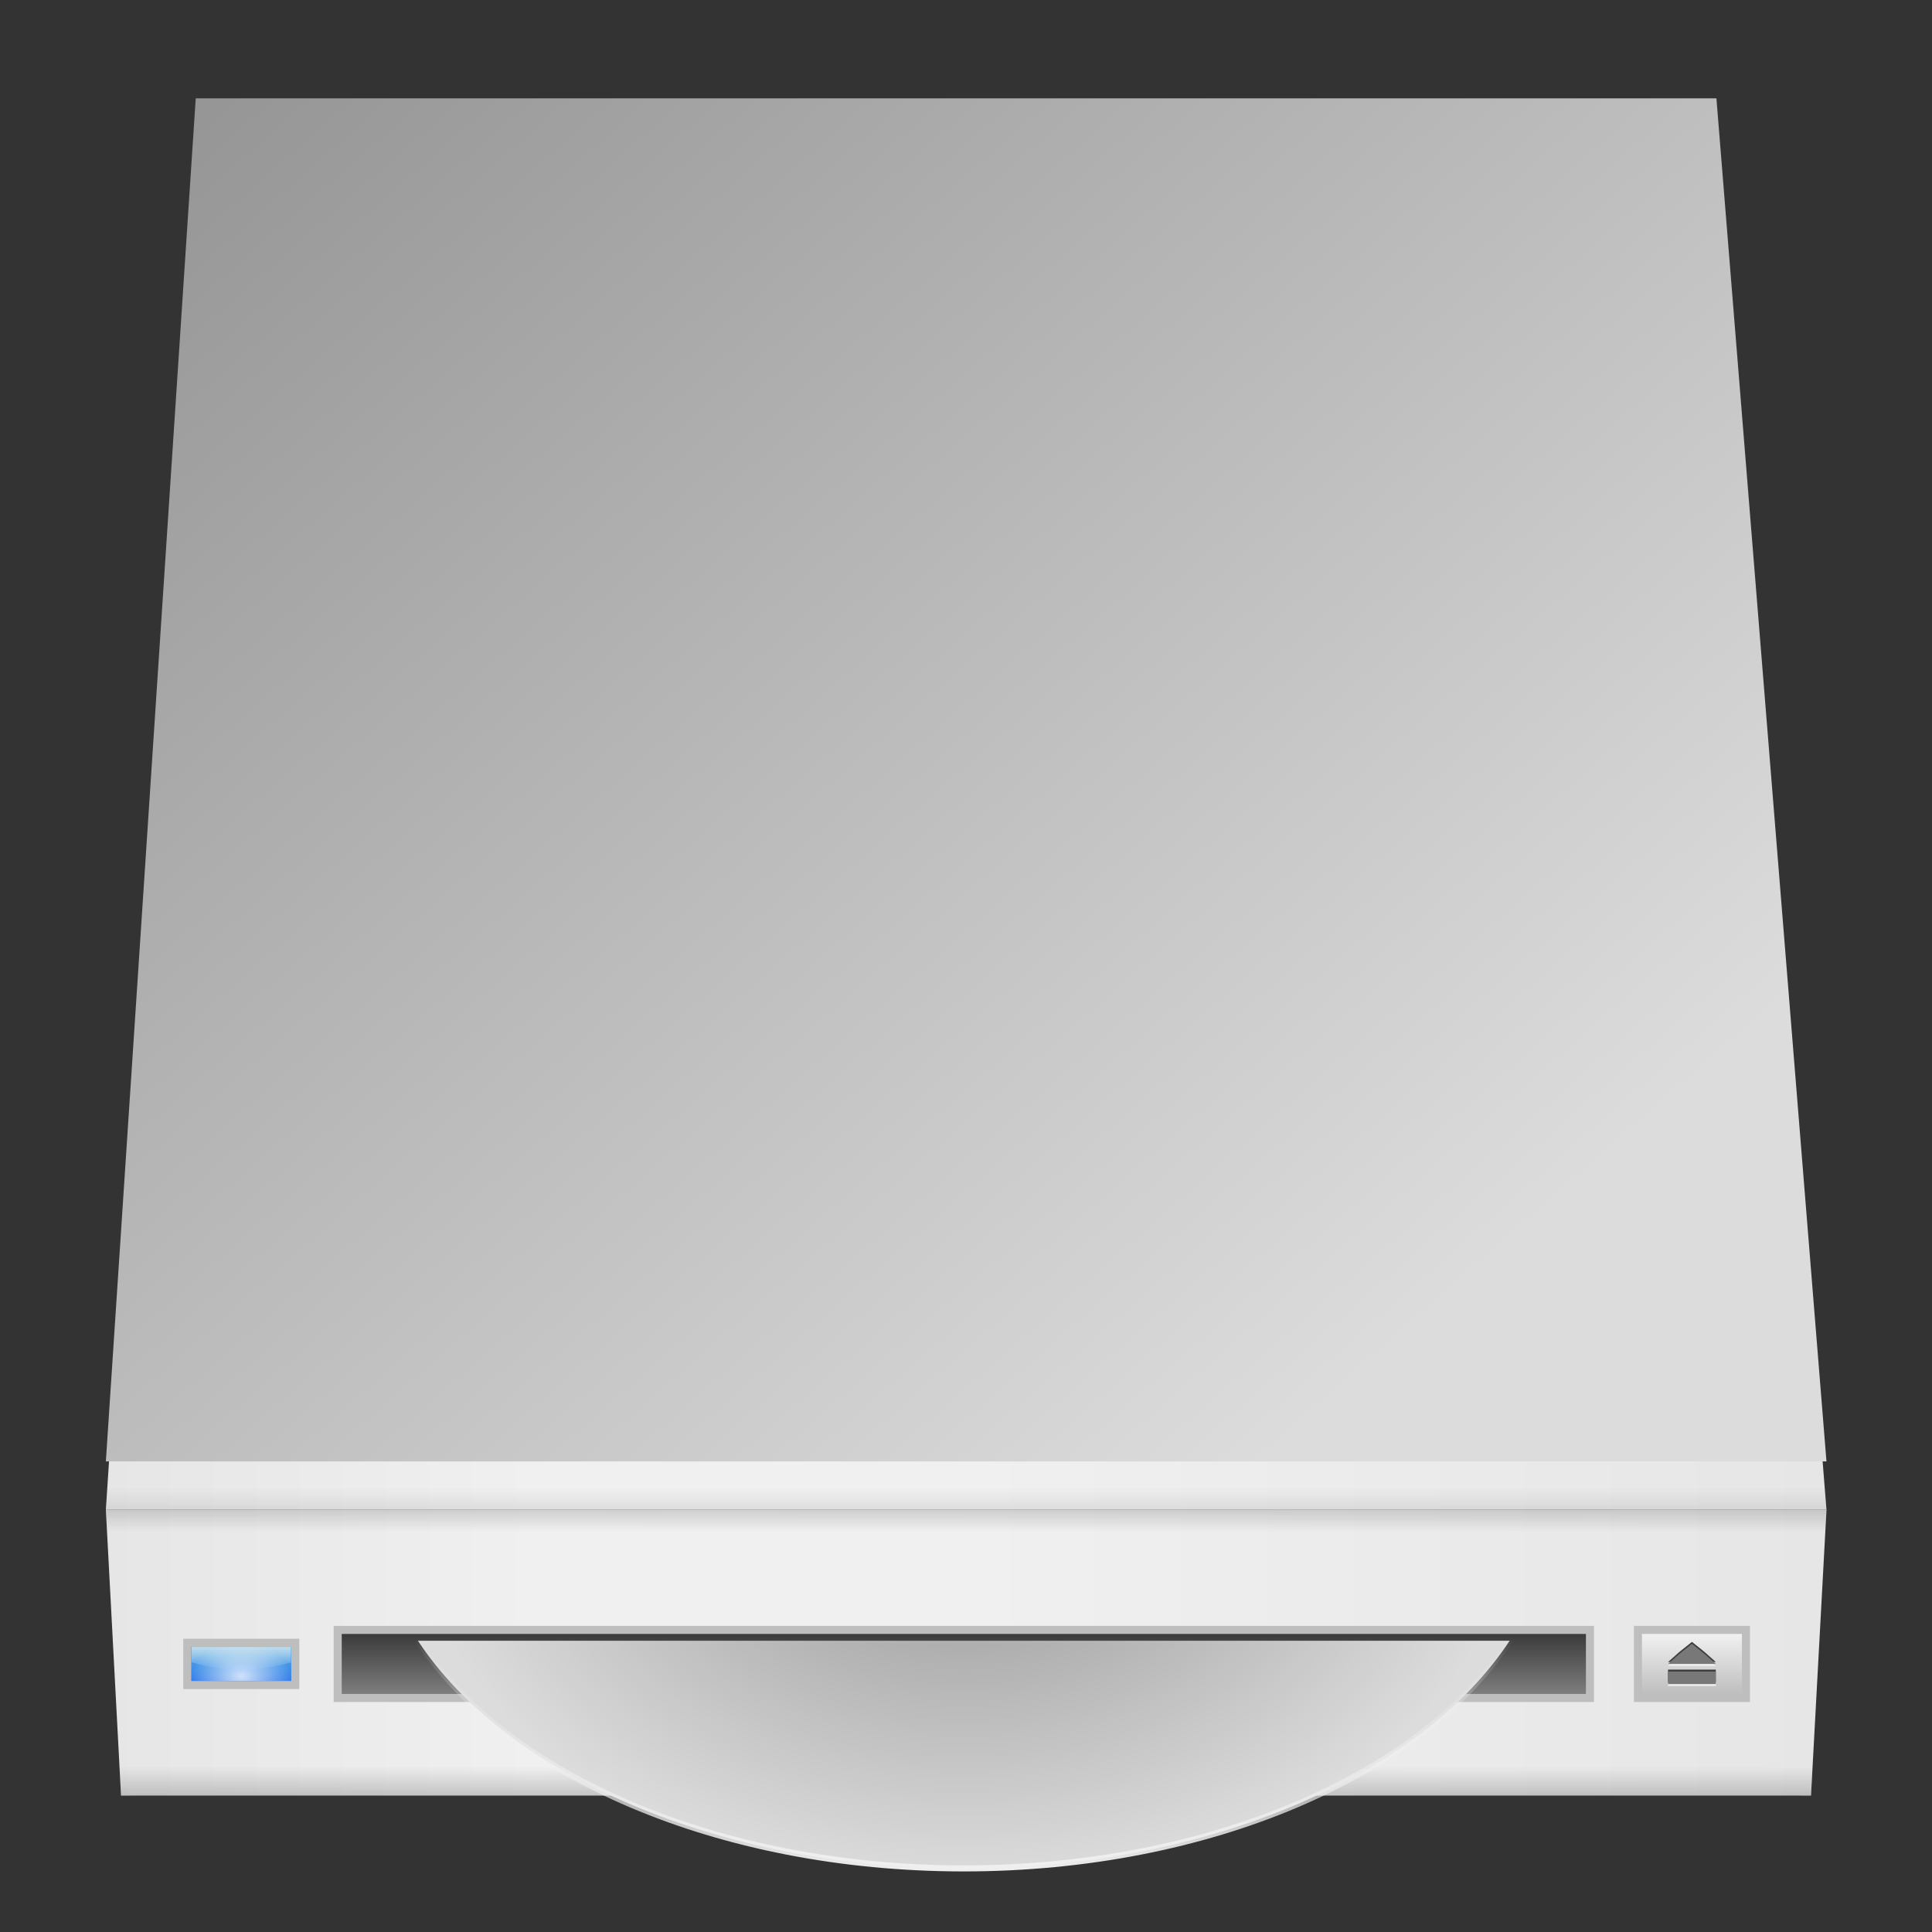 <?xml version="1.0" encoding="UTF-8" standalone="no"?>
<!-- Created with Inkscape (http://www.inkscape.org/) -->

<svg
   xmlns:dc="http://purl.org/dc/elements/1.1/"
   xmlns:cc="http://creativecommons.org/ns#"
   xmlns:rdf="http://www.w3.org/1999/02/22-rdf-syntax-ns#"
   xmlns:svg="http://www.w3.org/2000/svg"
   xmlns="http://www.w3.org/2000/svg"
   xmlns:xlink="http://www.w3.org/1999/xlink"
   xmlns:sodipodi="http://sodipodi.sourceforge.net/DTD/sodipodi-0.dtd"
   xmlns:inkscape="http://www.inkscape.org/namespaces/inkscape"
   width="48"
   height="48"
   id="svg2"
   version="1.1"
   inkscape:version="0.47pre4 r22446"
   sodipodi:docname="drive-optical.svg"
   inkscape:export-filename="/home/andrea/Documenti/MeliaeSVG/48/devices/png/drive-optical2.png"
   inkscape:export-xdpi="240"
   inkscape:export-ydpi="240">
  <rect width="100%" height="100%" fill="#333333" stroke="none"/>
  <defs
     id="defs4">
    <linearGradient
       id="linearGradient3849">
      <stop
         style="stop-color:#41b3e6;stop-opacity:1;"
         offset="0"
         id="stop3851" />
      <stop
         style="stop-color:#1b62e6;stop-opacity:1;"
         offset="1"
         id="stop3854" />
    </linearGradient>
    <linearGradient
       id="linearGradient3823">
      <stop
         style="stop-color:#ffffff;stop-opacity:0.784;"
         offset="0"
         id="stop3825" />
      <stop
         style="stop-color:#ffffff;stop-opacity:0.098;"
         offset="1"
         id="stop3827" />
    </linearGradient>
    <linearGradient
       inkscape:collect="always"
       id="linearGradient3759">
      <stop
         style="stop-color:#f0f0f0;stop-opacity:1;"
         offset="0"
         id="stop3761" />
      <stop
         style="stop-color:#f0f0f0;stop-opacity:0;"
         offset="1"
         id="stop3763" />
    </linearGradient>
    <linearGradient
       id="linearGradient3751">
      <stop
         id="stop3753"
         offset="0"
         style="stop-color:#969696;stop-opacity:1;" />
      <stop
         id="stop3755"
         offset="1"
         style="stop-color:#dcdcdc;stop-opacity:1;" />
    </linearGradient>
    <linearGradient
       id="linearGradient3739">
      <stop
         style="stop-color:#505050;stop-opacity:1;"
         offset="0"
         id="stop3741" />
      <stop
         id="stop3743"
         offset="0.097"
         style="stop-color:#505050;stop-opacity:0;" />
      <stop
         id="stop3745"
         offset="0.785"
         style="stop-color:#505050;stop-opacity:0;" />
      <stop
         style="stop-color:#505050;stop-opacity:1;"
         offset="1"
         id="stop3747" />
    </linearGradient>
    <linearGradient
       id="linearGradient3725">
      <stop
         style="stop-color:#505050;stop-opacity:1;"
         offset="0"
         id="stop3727" />
      <stop
         id="stop3729"
         offset="0.235"
         style="stop-color:#505050;stop-opacity:0;" />
      <stop
         id="stop3731"
         offset="0.755"
         style="stop-color:#505050;stop-opacity:0;" />
      <stop
         style="stop-color:#505050;stop-opacity:1;"
         offset="1"
         id="stop3733" />
    </linearGradient>
    <linearGradient
       id="linearGradient3704">
      <stop
         style="stop-color:#e6e6e6;stop-opacity:1;"
         offset="0"
         id="stop3706" />
      <stop
         id="stop3715"
         offset="0.25"
         style="stop-color:#f0f0f0;stop-opacity:1;" />
      <stop
         id="stop3713"
         offset="0.5"
         style="stop-color:#f0f0f0;stop-opacity:1;" />
      <stop
         style="stop-color:#e6e6e6;stop-opacity:1;"
         offset="1"
         id="stop3709" />
    </linearGradient>
    <linearGradient
       id="linearGradient3828">
      <stop
         style="stop-color:#646464;stop-opacity:1;"
         offset="0"
         id="stop3830" />
      <stop
         style="stop-color:#646464;stop-opacity:0;"
         offset="1"
         id="stop3832" />
    </linearGradient>
    <linearGradient
       id="linearGradient3798">
      <stop
         id="stop3800"
         offset="0"
         style="stop-color:#787878;stop-opacity:1;" />
      <stop
         id="stop3802"
         offset="1"
         style="stop-color:#c8c8c8;stop-opacity:1;" />
    </linearGradient>
    <linearGradient
       id="linearGradient3770">
      <stop
         style="stop-color:#ffffff;stop-opacity:1;"
         offset="0"
         id="stop3772" />
      <stop
         style="stop-color:#ffffff;stop-opacity:0;"
         offset="1"
         id="stop3774" />
    </linearGradient>
    <linearGradient
       id="linearGradient3735">
      <stop
         id="stop3737"
         offset="0"
         style="stop-color:#8c8c8c;stop-opacity:1;" />
      <stop
         id="stop3739"
         offset="1"
         style="stop-color:#3c3c3c;stop-opacity:1;" />
    </linearGradient>
    <linearGradient
       id="linearGradient3716">
      <stop
         style="stop-color:#ffffff;stop-opacity:1;"
         offset="0"
         id="stop3718" />
      <stop
         style="stop-color:#ffffff;stop-opacity:0;"
         offset="1"
         id="stop3720" />
    </linearGradient>
    <linearGradient
       id="linearGradient3706">
      <stop
         style="stop-color:#969696;stop-opacity:1;"
         offset="0"
         id="stop3708" />
      <stop
         style="stop-color:#dcdcdc;stop-opacity:1;"
         offset="1"
         id="stop3710" />
    </linearGradient>
    <linearGradient
       id="linearGradient3691">
      <stop
         style="stop-color:#8c8c8c;stop-opacity:1;"
         offset="0"
         id="stop3693" />
      <stop
         style="stop-color:#3c3c3c;stop-opacity:1;"
         offset="1"
         id="stop3695" />
    </linearGradient>
    <linearGradient
       id="linearGradient4092">
      <stop
         style="stop-color:#ffffff;stop-opacity:1;"
         offset="0"
         id="stop4094" />
      <stop
         style="stop-color:#ffffff;stop-opacity:0;"
         offset="1"
         id="stop4096" />
    </linearGradient>
    <linearGradient
       id="linearGradient4078">
      <stop
         style="stop-color:#333333;stop-opacity:1;"
         offset="0"
         id="stop4080" />
      <stop
         style="stop-color:#dcdcdc;stop-opacity:1;"
         offset="1"
         id="stop4082" />
    </linearGradient>
    <linearGradient
       inkscape:collect="always"
       id="linearGradient4068">
      <stop
         style="stop-color:#333333;stop-opacity:1;"
         offset="0"
         id="stop4070" />
      <stop
         style="stop-color:#333333;stop-opacity:0;"
         offset="1"
         id="stop4072" />
    </linearGradient>
    <linearGradient
       id="linearGradient3875">
      <stop
         style="stop-color:#b4b4b4;stop-opacity:1;"
         offset="0"
         id="stop3877" />
      <stop
         style="stop-color:#f0f0f0;stop-opacity:1;"
         offset="1"
         id="stop3879" />
    </linearGradient>
    <linearGradient
       id="linearGradient3867">
      <stop
         style="stop-color:#333333;stop-opacity:1;"
         offset="0"
         id="stop3869" />
      <stop
         style="stop-color:#787878;stop-opacity:1;"
         offset="1"
         id="stop3871" />
    </linearGradient>
    <linearGradient
       id="linearGradient3845">
      <stop
         id="stop3847"
         offset="0"
         style="stop-color:#505050;stop-opacity:1;" />
      <stop
         style="stop-color:#505050;stop-opacity:0;"
         offset="0.257"
         id="stop4022" />
      <stop
         style="stop-color:#505050;stop-opacity:0;"
         offset="0.694"
         id="stop4020" />
      <stop
         id="stop3853"
         offset="1"
         style="stop-color:#505050;stop-opacity:1;" />
    </linearGradient>
    <linearGradient
       id="linearGradient3797">
      <stop
         style="stop-color:#787878;stop-opacity:1;"
         offset="0"
         id="stop3799" />
      <stop
         id="stop4016"
         offset="0.062"
         style="stop-color:#b4b4b4;stop-opacity:1;" />
      <stop
         id="stop3809"
         offset="0.125"
         style="stop-color:#c8c8c8;stop-opacity:1;" />
      <stop
         id="stop3807"
         offset="0.641"
         style="stop-color:#c8c8c8;stop-opacity:1;" />
      <stop
         id="stop4014"
         offset="0.864"
         style="stop-color:#f0f0f0;stop-opacity:1;" />
      <stop
         id="stop3805"
         offset="0.929"
         style="stop-color:#c8c8c8;stop-opacity:1;" />
      <stop
         style="stop-color:#b4b4b4;stop-opacity:1;"
         offset="0.957"
         id="stop4018" />
      <stop
         style="stop-color:#787878;stop-opacity:1;"
         offset="1"
         id="stop3801" />
    </linearGradient>
    <linearGradient
       id="linearGradient3780">
      <stop
         style="stop-color:#787878;stop-opacity:1;"
         offset="0"
         id="stop3782" />
      <stop
         style="stop-color:#dcdcdc;stop-opacity:1;"
         offset="1"
         id="stop3784" />
    </linearGradient>
    <inkscape:perspective
       sodipodi:type="inkscape:persp3d"
       inkscape:vp_x="0 : 526.18109 : 1"
       inkscape:vp_y="0 : 1000 : 0"
       inkscape:vp_z="744.09448 : 526.18109 : 1"
       inkscape:persp3d-origin="372.04724 : 350.78739 : 1"
       id="perspective10" />
    <inkscape:perspective
       id="perspective2995"
       inkscape:persp3d-origin="0.5 : 0.33333333 : 1"
       inkscape:vp_z="1 : 0.5 : 1"
       inkscape:vp_y="0 : 1000 : 0"
       inkscape:vp_x="0 : 0.5 : 1"
       sodipodi:type="inkscape:persp3d" />
    <linearGradient
       inkscape:collect="always"
       xlink:href="#linearGradient3780"
       id="linearGradient3786"
       x1="-9.091"
       y1="887.597"
       x2="98.995"
       y2="1008.058"
       gradientUnits="userSpaceOnUse" />
    <linearGradient
       inkscape:collect="always"
       xlink:href="#linearGradient3797"
       id="linearGradient3803"
       x1="10.094"
       y1="107.361"
       x2="122.719"
       y2="107.361"
       gradientUnits="userSpaceOnUse" />
    <linearGradient
       inkscape:collect="always"
       xlink:href="#linearGradient3875"
       id="linearGradient3943"
       gradientUnits="userSpaceOnUse"
       x1="32.052"
       y1="1025.927"
       x2="32.052"
       y2="1039.23" />
    <linearGradient
       inkscape:collect="always"
       xlink:href="#linearGradient3867"
       id="linearGradient3945"
       gradientUnits="userSpaceOnUse"
       x1="32.052"
       y1="1027.239"
       x2="32.052"
       y2="1039.721" />
    <linearGradient
       inkscape:collect="always"
       xlink:href="#linearGradient3875"
       id="linearGradient3953"
       gradientUnits="userSpaceOnUse"
       x1="32.052"
       y1="1025.927"
       x2="32.052"
       y2="1039.23" />
    <linearGradient
       inkscape:collect="always"
       xlink:href="#linearGradient3867"
       id="linearGradient3955"
       gradientUnits="userSpaceOnUse"
       x1="32.052"
       y1="1027.239"
       x2="32.052"
       y2="1039.721" />
    <linearGradient
       inkscape:collect="always"
       xlink:href="#linearGradient3875"
       id="linearGradient3963"
       gradientUnits="userSpaceOnUse"
       x1="32.052"
       y1="1025.927"
       x2="32.052"
       y2="1039.23" />
    <linearGradient
       inkscape:collect="always"
       xlink:href="#linearGradient3867"
       id="linearGradient3965"
       gradientUnits="userSpaceOnUse"
       x1="32.052"
       y1="1027.239"
       x2="32.052"
       y2="1039.721" />
    <linearGradient
       inkscape:collect="always"
       xlink:href="#linearGradient3875"
       id="linearGradient3973"
       gradientUnits="userSpaceOnUse"
       x1="32.052"
       y1="1025.927"
       x2="32.052"
       y2="1039.23" />
    <linearGradient
       inkscape:collect="always"
       xlink:href="#linearGradient3867"
       id="linearGradient3975"
       gradientUnits="userSpaceOnUse"
       x1="32.052"
       y1="1027.239"
       x2="32.052"
       y2="1039.721" />
    <linearGradient
       inkscape:collect="always"
       xlink:href="#linearGradient3875"
       id="linearGradient3983"
       gradientUnits="userSpaceOnUse"
       x1="32.052"
       y1="1025.927"
       x2="32.052"
       y2="1039.23" />
    <linearGradient
       inkscape:collect="always"
       xlink:href="#linearGradient3867"
       id="linearGradient3985"
       gradientUnits="userSpaceOnUse"
       x1="32.052"
       y1="1027.239"
       x2="32.052"
       y2="1039.721" />
    <linearGradient
       inkscape:collect="always"
       xlink:href="#linearGradient3875"
       id="linearGradient3987"
       gradientUnits="userSpaceOnUse"
       x1="32.052"
       y1="1025.927"
       x2="32.052"
       y2="1039.23" />
    <linearGradient
       inkscape:collect="always"
       xlink:href="#linearGradient3867"
       id="linearGradient3989"
       gradientUnits="userSpaceOnUse"
       x1="32.052"
       y1="1027.239"
       x2="32.052"
       y2="1039.721" />
    <linearGradient
       inkscape:collect="always"
       xlink:href="#linearGradient3845"
       id="linearGradient4058"
       gradientUnits="userSpaceOnUse"
       gradientTransform="translate(-2.9999999e-7,924.362)"
       x1="66.406"
       y1="97.847"
       x2="66.406"
       y2="122.361" />
    <linearGradient
       inkscape:collect="always"
       xlink:href="#linearGradient4068"
       id="linearGradient4074"
       x1="112.732"
       y1="1023.605"
       x2="83.438"
       y2="1045.865"
       gradientUnits="userSpaceOnUse" />
    <linearGradient
       inkscape:collect="always"
       xlink:href="#linearGradient4078"
       id="linearGradient4084"
       x1="23.214"
       y1="106.036"
       x2="23.214"
       y2="113.357"
       gradientUnits="userSpaceOnUse" />
    <radialGradient
       inkscape:collect="always"
       xlink:href="#linearGradient4092"
       id="radialGradient4098"
       cx="23.214"
       cy="110.86"
       fx="23.214"
       fy="110.86"
       r="3.661"
       gradientUnits="userSpaceOnUse"
       gradientTransform="matrix(1.355,-3.1433476e-6,3.499643e-6,1.508,-8.234,-56.697)" />
    <linearGradient
       inkscape:collect="always"
       xlink:href="#linearGradient3797"
       id="linearGradient4129"
       gradientUnits="userSpaceOnUse"
       x1="10.094"
       y1="107.361"
       x2="122.719"
       y2="107.361" />
    <linearGradient
       inkscape:collect="always"
       xlink:href="#linearGradient4068"
       id="linearGradient4155"
       gradientUnits="userSpaceOnUse"
       x1="112.732"
       y1="1023.605"
       x2="83.438"
       y2="1045.865" />
    <linearGradient
       inkscape:collect="always"
       xlink:href="#linearGradient3845"
       id="linearGradient4157"
       gradientUnits="userSpaceOnUse"
       gradientTransform="translate(-2.9999998e-7,924.362)"
       x1="66.406"
       y1="97.847"
       x2="66.406"
       y2="122.361" />
    <linearGradient
       inkscape:collect="always"
       xlink:href="#linearGradient3780"
       id="linearGradient4159"
       gradientUnits="userSpaceOnUse"
       x1="-9.091"
       y1="887.597"
       x2="98.995"
       y2="1008.058" />
    <linearGradient
       inkscape:collect="always"
       xlink:href="#linearGradient3780"
       id="linearGradient4169"
       gradientUnits="userSpaceOnUse"
       x1="-9.091"
       y1="887.597"
       x2="98.995"
       y2="1008.058"
       gradientTransform="matrix(0.38,0,0,0.373,-1.203,660.367)" />
    <linearGradient
       inkscape:collect="always"
       xlink:href="#linearGradient3725"
       id="linearGradient2915"
       gradientUnits="userSpaceOnUse"
       gradientTransform="matrix(0.38,0,0,0.373,-1.203,1005.352)"
       x1="66.417"
       y1="92.321"
       x2="66.406"
       y2="122.361" />
    <filter
       inkscape:collect="always"
       id="filter3700">
      <feGaussianBlur
         inkscape:collect="always"
         stdDeviation="0.434"
         id="feGaussianBlur3702" />
    </filter>
    <linearGradient
       inkscape:collect="always"
       xlink:href="#linearGradient3704"
       id="linearGradient3711"
       x1="2.63"
       y1="1045.421"
       x2="45.378"
       y2="1045.421"
       gradientUnits="userSpaceOnUse" />
    <linearGradient
       inkscape:collect="always"
       xlink:href="#linearGradient3704"
       id="linearGradient3723"
       x1="2.63"
       y1="1024.526"
       x2="45.378"
       y2="1024.526"
       gradientUnits="userSpaceOnUse" />
    <linearGradient
       inkscape:collect="always"
       xlink:href="#linearGradient3739"
       id="linearGradient3737"
       gradientUnits="userSpaceOnUse"
       x1="24.004"
       y1="1046.026"
       x2="24.004"
       y2="997.651" />
    <linearGradient
       inkscape:collect="always"
       xlink:href="#linearGradient3875"
       id="linearGradient3811"
       gradientUnits="userSpaceOnUse"
       gradientTransform="matrix(0.082,0,0,0.682,40.256,332.425)"
       x1="24.437"
       y1="1047.414"
       x2="24.437"
       y2="1044.81" />
    <radialGradient
       inkscape:collect="always"
       xlink:href="#linearGradient3751"
       id="radialGradient3814"
       gradientUnits="userSpaceOnUse"
       gradientTransform="matrix(0.995,-1.1251556e-8,0,0.655,1.036,373.418)"
       cx="23.036"
       cy="1020.826"
       fx="23.036"
       fy="1020.826"
       r="13.713" />
    <linearGradient
       inkscape:collect="always"
       xlink:href="#linearGradient3759"
       id="linearGradient3816"
       gradientUnits="userSpaceOnUse"
       x1="23.036"
       y1="1050.857"
       x2="23.036"
       y2="1045.051"
       gradientTransform="translate(0.91,1.6905688e-8)" />
    <linearGradient
       inkscape:collect="always"
       xlink:href="#linearGradient3691"
       id="linearGradient3819"
       gradientUnits="userSpaceOnUse"
       gradientTransform="matrix(0.947,0,0,0.682,3.314,332.425)"
       x1="24.437"
       y1="1047.414"
       x2="24.437"
       y2="1044.81" />
    <linearGradient
       inkscape:collect="always"
       xlink:href="#linearGradient3849"
       id="linearGradient3856"
       x1="5.995"
       y1="1045.082"
       x2="5.995"
       y2="1046.332"
       gradientUnits="userSpaceOnUse" />
    <radialGradient
       inkscape:collect="always"
       xlink:href="#linearGradient3823"
       id="radialGradient3864"
       cx="5.995"
       cy="1046.537"
       fx="5.995"
       fy="1046.537"
       r="1.234"
       gradientTransform="matrix(1,2.8290392e-7,-1.9318039e-7,0.683,2.0224857e-4,331.227)"
       gradientUnits="userSpaceOnUse" />
    <linearGradient
       inkscape:collect="always"
       xlink:href="#linearGradient3759"
       id="linearGradient3876"
       x1="5.995"
       y1="1045.04"
       x2="5.995"
       y2="1045.855"
       gradientUnits="userSpaceOnUse" />
    <linearGradient
       inkscape:collect="always"
       xlink:href="#linearGradient3849"
       id="linearGradient3883"
       gradientUnits="userSpaceOnUse"
       x1="5.995"
       y1="1045.082"
       x2="5.995"
       y2="1046.332" />
    <radialGradient
       inkscape:collect="always"
       xlink:href="#linearGradient3823"
       id="radialGradient3885"
       gradientUnits="userSpaceOnUse"
       gradientTransform="matrix(1,2.8290392e-7,-1.9318039e-7,0.683,2.0224857e-4,331.227)"
       cx="5.995"
       cy="1046.537"
       fx="5.995"
       fy="1046.537"
       r="1.234" />
    <linearGradient
       inkscape:collect="always"
       xlink:href="#linearGradient3759"
       id="linearGradient3887"
       gradientUnits="userSpaceOnUse"
       x1="5.995"
       y1="1045.04"
       x2="5.995"
       y2="1045.855" />
  </defs>
  <sodipodi:namedview
     id="base"
     pagecolor="#ffffff"
     bordercolor="#666666"
     borderopacity="1.0"
     inkscape:pageopacity="0.0"
     inkscape:pageshadow="2"
     inkscape:zoom="5.6568543"
     inkscape:cx="0.41410453"
     inkscape:cy="29.829147"
     inkscape:document-units="px"
     inkscape:current-layer="layer1"
     showgrid="false"
     showguides="true"
     inkscape:guide-bbox="true"
     inkscape:window-width="1280"
     inkscape:window-height="714"
     inkscape:window-x="0"
     inkscape:window-y="25"
     inkscape:window-maximized="1" />
  <g
     inkscape:label="Livello 1"
     inkscape:groupmode="layer"
     id="layer1"
     transform="translate(0,-1004.362)">
    <path
       style="fill:url(#linearGradient3711);fill-opacity:1;stroke:none"
       d="m 2.63,1041.87 0.377,7.102 1.139,-4e-4 39.709,0 1.139,4e-4 0.385,-7.102 -42.748,0 z"
       id="rect3001"
       sodipodi:nodetypes="ccccccc" />
    <path
       sodipodi:nodetypes="ccccc"
       id="path3813"
       d="m 2.63,1041.87 0.377,7.102 41.986,-5e-4 0.385,-7.101 -42.748,0 z"
       style="fill:url(#linearGradient2915);fill-opacity:1;stroke:none" />
    <path
       sodipodi:nodetypes="ccccc"
       id="path3776"
       d="m 42.611,1007.182 2.767,34.688 -42.748,0 2.277,-34.688 37.703,0 z"
       style="fill:url(#linearGradient3723);fill-opacity:1.0;stroke:none" />
    <path
       style="fill:url(#linearGradient3737);fill-opacity:1;stroke:none"
       d="m 42.611,1007.182 2.767,34.688 -42.748,0 2.277,-34.688 37.703,0 z"
       id="path3735"
       sodipodi:nodetypes="ccccc" />
    <path
       style="fill:url(#linearGradient4169);fill-opacity:1;stroke:none"
       d="m 42.644,1006.805 2.734,33.865 -42.748,0 2.233,-33.865 37.781,0 z"
       id="path3778"
       sodipodi:nodetypes="ccccc" />
    <rect
       style="fill:url(#linearGradient3819);fill-opacity:1;stroke:#bebebe;stroke-width:0.2;stroke-miterlimit:4;stroke-opacity:1;stroke-dasharray:none"
       id="rect2917"
       width="31.112"
       height="1.691"
       x="8.39"
       y="1044.857" />
    <path
       style="fill:url(#radialGradient3814);fill-opacity:1;stroke:url(#linearGradient3816);stroke-width:0.15;stroke-miterlimit:4;stroke-opacity:1;stroke-dasharray:none"
       d="m 10.383,1045.126 c 2.187,3.32 7.437,5.656 13.562,5.656 6.125,0 11.375,-2.336 13.562,-5.656 l -27.125,0 z"
       id="path3701" />
    <rect
       y="1044.857"
       x="40.694"
       height="1.691"
       width="2.683"
       id="rect3731"
       style="fill:url(#linearGradient3811);fill-opacity:1;stroke:#bebebe;stroke-width:0.2;stroke-miterlimit:4;stroke-opacity:1;stroke-dasharray:none" />
    <path
       id="path3748"
       d="m 42.035,1045.249 -0.312,0.25 -0.281,0.25 0.594,0 0.594,0 -0.281,-0.25 -0.312,-0.25 z m -0.594,0.688 0,0.312 1.188,0 0,-0.312 -1.188,0 z"
       style="fill:#f0f0f0;fill-opacity:1;stroke:none" />
    <path
       id="path3746"
       d="m 42.035,1045.155 -0.312,0.25 -0.281,0.25 0.594,0 0.594,0 -0.281,-0.25 -0.312,-0.25 z m -0.594,0.688 0,0.312 1.188,0 0,-0.312 -1.188,0 z"
       style="fill:#3c3c3c;fill-opacity:1;stroke:none" />
    <path
       style="fill:#787878;fill-opacity:1;stroke:none"
       d="m 42.035,1045.202 -0.312,0.25 -0.281,0.25 0.594,0 0.594,0 -0.281,-0.25 -0.312,-0.25 z m -0.594,0.688 0,0.312 1.188,0 0,-0.312 -1.188,0 z"
       id="rect3741" />
    <g
       id="g3878"
       transform="translate(0,-0.006)">
      <rect
         y="1045.182"
         x="4.653"
         height="1.05"
         width="2.683"
         id="rect3767"
         style="fill:url(#linearGradient3883);fill-opacity:1;stroke:#bebebe;stroke-width:0.2;stroke-miterlimit:4;stroke-opacity:1;stroke-dasharray:none" />
      <rect
         style="fill:url(#radialGradient3885);fill-opacity:1;stroke:none"
         id="rect3831"
         width="2.468"
         height="0.843"
         x="4.761"
         y="1045.286" />
      <path
         sodipodi:nodetypes="ccccc"
         id="rect3866"
         d="m 4.761,1045.286 2.468,0 0,0.382 c -0.823,0.248 -1.646,0.252 -2.468,0 l 0,-0.382 z"
         style="fill:url(#linearGradient3887);fill-opacity:1;stroke:none" />
    </g>
  </g>
</svg>
